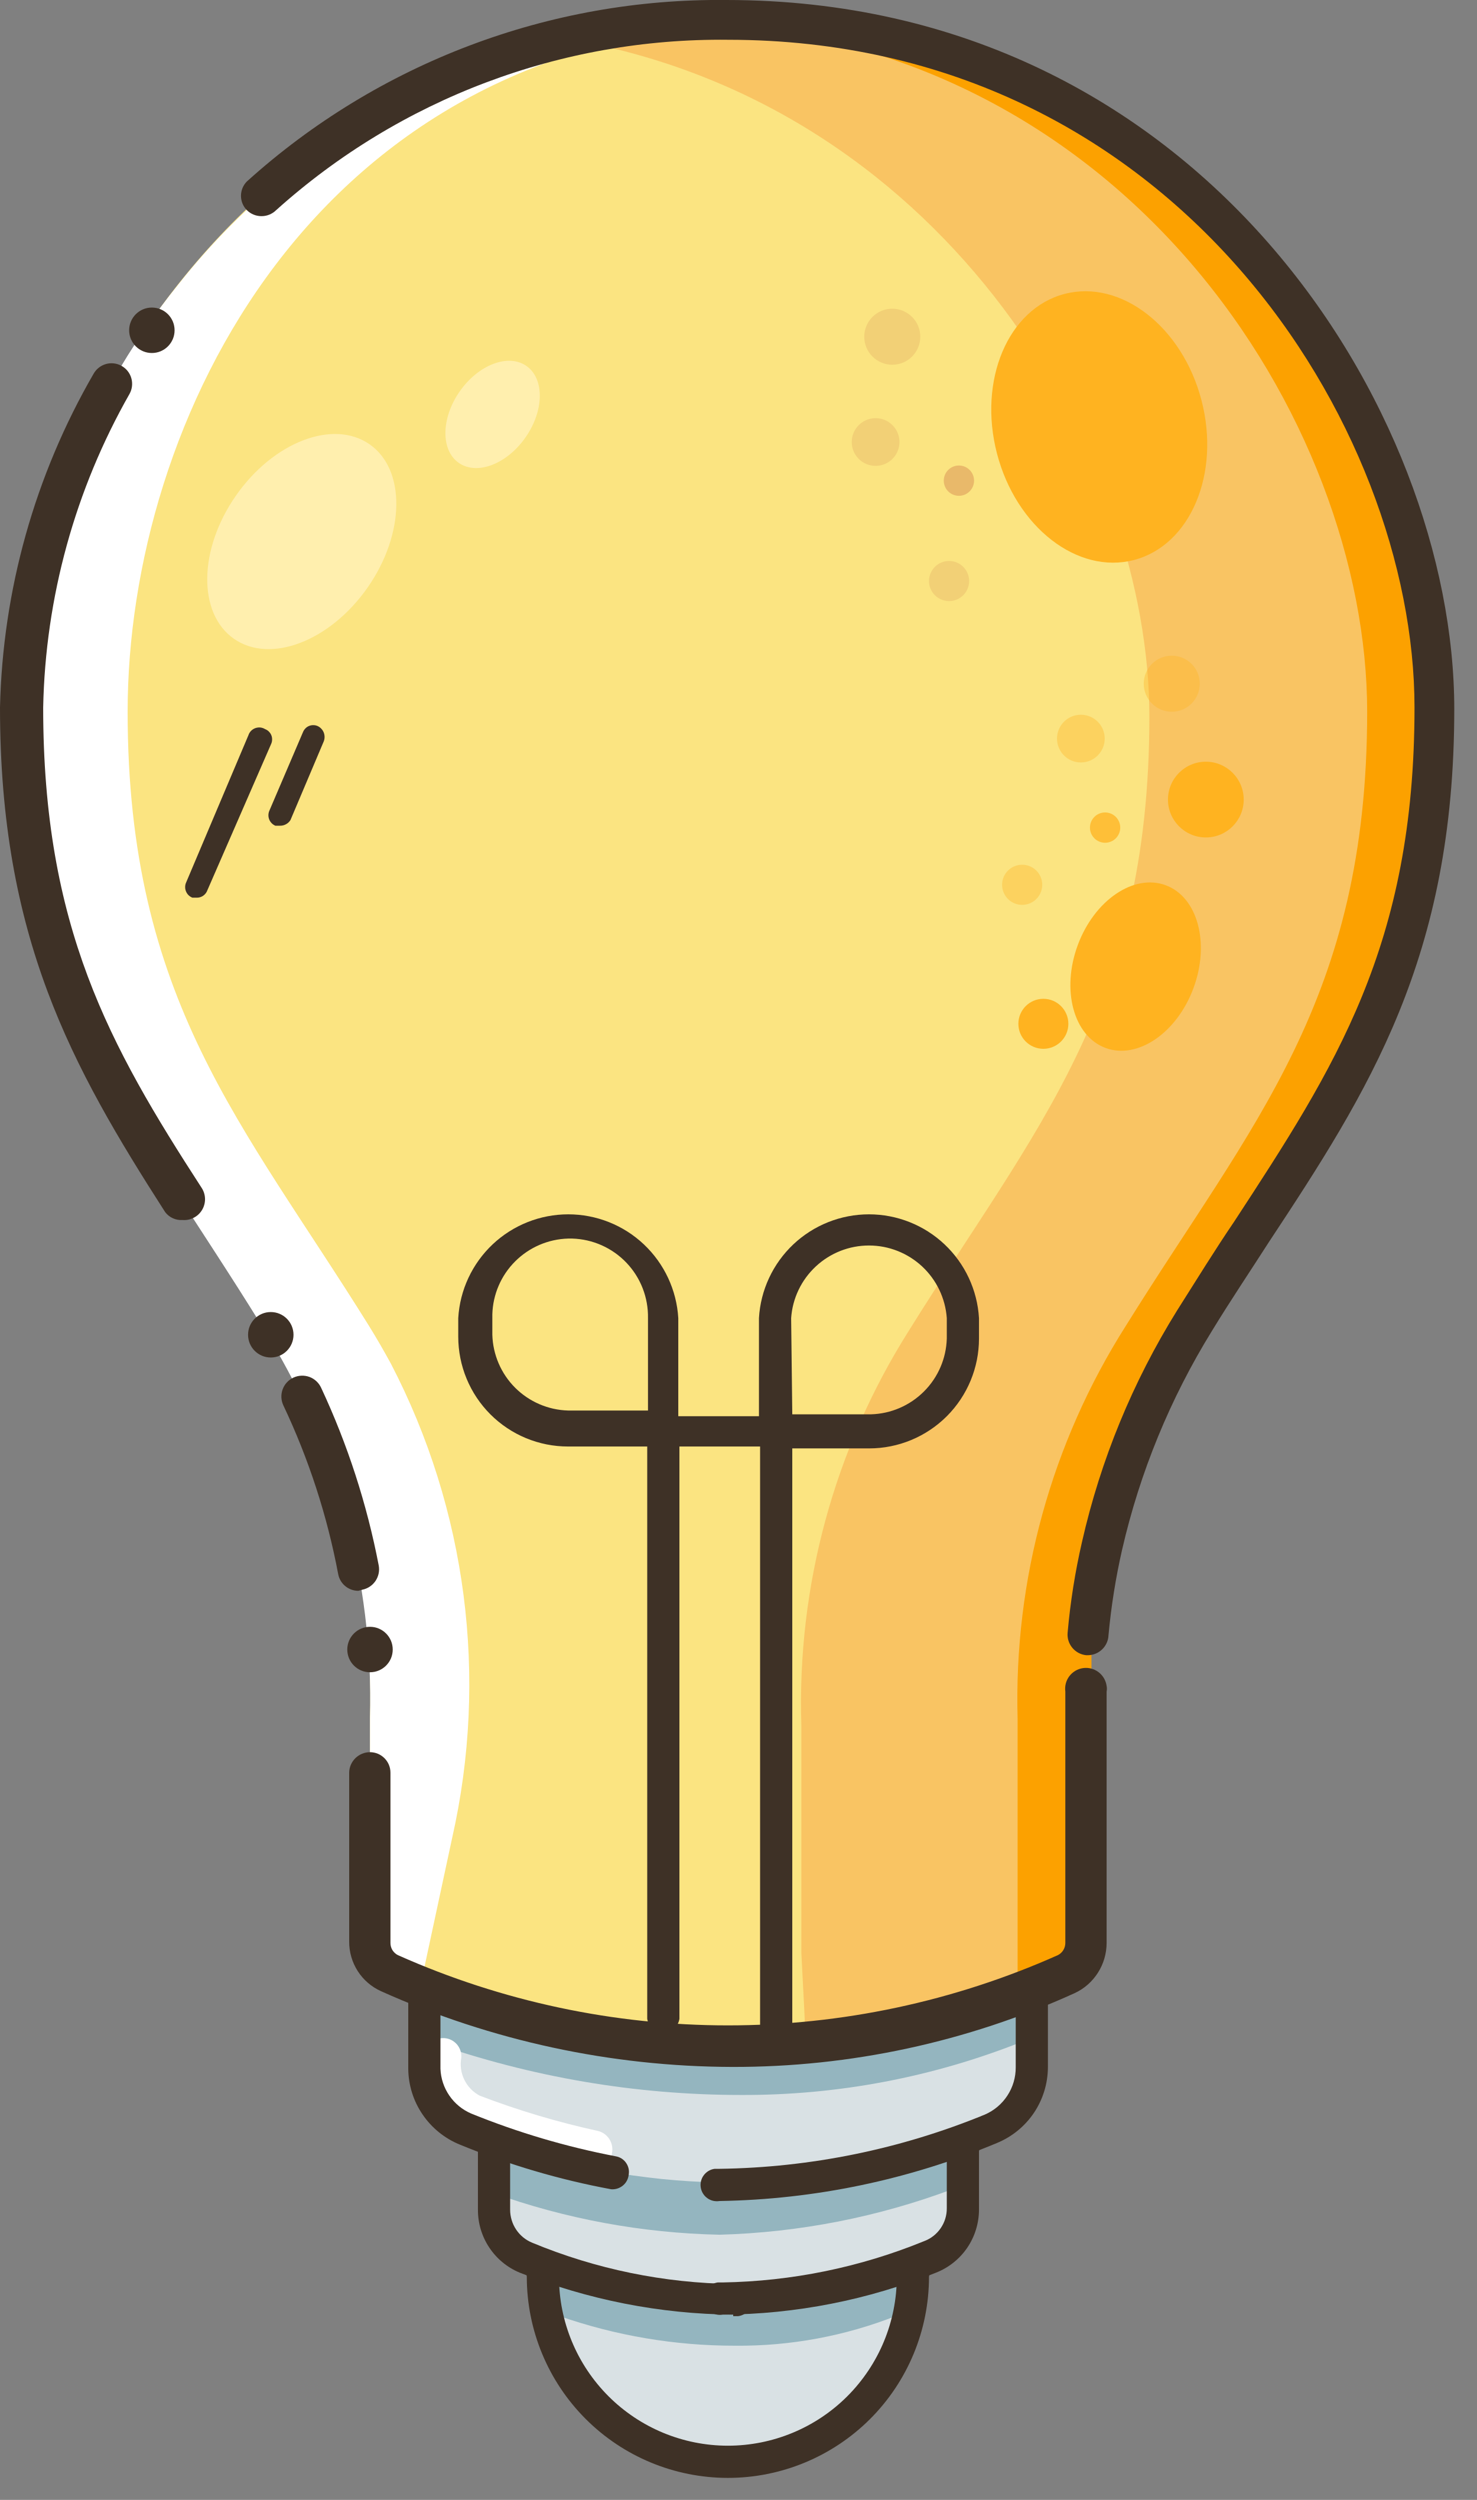 <svg width="39" height="66" viewBox="0 0 39 66" fill="none" xmlns="http://www.w3.org/2000/svg">
<rect x="0" y="0" width="39" height="66" fill="#808080" stroke="none"/>
<g clip-path="url(#clip0_2_2616)">
<path d="M11.37 52.51V54.51C11.369 54.86 11.472 55.203 11.666 55.495C11.86 55.787 12.136 56.015 12.46 56.15C12.65 56.23 12.87 56.32 13.11 56.4L13.24 56.69V58.24C13.236 58.509 13.313 58.773 13.461 58.998C13.609 59.222 13.821 59.397 14.07 59.5L14.5 59.66V60C14.5 61.294 15.014 62.535 15.929 63.45C16.845 64.366 18.086 64.88 19.38 64.88C20.674 64.88 21.916 64.366 22.831 63.45C23.746 62.535 24.26 61.294 24.26 60L24.43 59.57L24.71 59.46C24.959 59.357 25.172 59.182 25.322 58.958C25.471 58.733 25.551 58.469 25.55 58.2V56.48C25.85 56.37 26.14 56.26 26.37 56.16C26.696 56.029 26.975 55.801 27.169 55.509C27.364 55.216 27.465 54.871 27.46 54.52V52.52L11.37 52.51Z" fill="#D9E1E4"/>
<path d="M19.41 61.93C17.823 61.932 16.247 61.665 14.75 61.14C14.631 61.093 14.535 61.002 14.483 60.884C14.432 60.767 14.429 60.634 14.475 60.515C14.522 60.395 14.614 60.3 14.731 60.248C14.848 60.196 14.981 60.193 15.1 60.24C17.756 61.16 20.644 61.16 23.3 60.24C23.416 60.208 23.539 60.219 23.647 60.272C23.754 60.324 23.839 60.415 23.885 60.526C23.93 60.636 23.934 60.76 23.894 60.873C23.855 60.987 23.775 61.081 23.67 61.14C22.314 61.675 20.868 61.944 19.41 61.93V61.93Z" fill="#94B5BF"/>
<path d="M19.56 55.31C16.782 55.31 14.023 54.84 11.4 53.92C11.341 53.898 11.287 53.864 11.241 53.821C11.196 53.778 11.159 53.725 11.134 53.667C11.109 53.61 11.095 53.547 11.095 53.484C11.094 53.421 11.106 53.358 11.13 53.3C11.173 53.184 11.26 53.088 11.372 53.034C11.484 52.98 11.612 52.971 11.73 53.01C11.81 53.01 19.5 55.93 26.63 53.01C26.749 52.963 26.881 52.964 26.998 53.013C27.116 53.061 27.21 53.154 27.26 53.27V53.27C27.307 53.388 27.306 53.52 27.258 53.638C27.209 53.755 27.117 53.849 27 53.9C24.634 54.843 22.108 55.322 19.56 55.31V55.31Z" fill="#94B5BF"/>
<path d="M25.37 56.42V57.72L25.17 57.79C23.195 58.532 21.11 58.941 19 59C16.953 58.957 14.927 58.583 13 57.89V56.64V56.5C14.924 57.205 16.952 57.583 19 57.62L25.37 56.42Z" fill="#94B5BF"/>
<path d="M28.67 51.29V47.42C28.67 47.42 28.21 40.25 31.54 34.89C34.87 29.53 37.9 26.3 37.9 18.68C37.9 11.06 31.33 0.5 19.22 0.5C7.11 0.5 0.55 11.07 0.55 18.68C0.55 26.29 3.55 29.54 6.9 34.89C8.879 38.001 9.879 41.634 9.77 45.32V51.32C9.769 51.492 9.818 51.661 9.91 51.806C10.002 51.952 10.134 52.067 10.29 52.14C13.101 53.389 16.143 54.034 19.22 54.034C22.296 54.034 25.338 53.389 28.15 52.14C28.311 52.066 28.447 51.946 28.54 51.795C28.633 51.643 28.678 51.467 28.67 51.29V51.29Z" fill="#FBE481"/>
<path opacity="0.5" d="M31.209 35.13C29.23 38.241 28.23 41.875 28.34 45.56V51.56C28.34 51.732 28.292 51.901 28.2 52.047C28.107 52.192 27.976 52.308 27.82 52.38C25.748 53.328 23.535 53.933 21.27 54.17C21.27 53.46 21.209 52.59 21.16 51.56V45.56C21.041 41.878 22.03 38.245 24 35.13C27.329 29.78 30.349 26.54 30.349 18.92C30.349 12.1 25.079 2.92 15.27 1.08C16.462 0.85 17.675 0.737 18.89 0.74C31 0.74 37.569 11.31 37.569 18.92C37.569 26.53 34.539 29.8 31.209 35.13Z" fill="#F8A547"/>
<path d="M31.05 35C29.572 37.497 28.802 40.349 28.82 43.25V45.69L28.16 51.4C28.156 51.571 28.106 51.738 28.014 51.882C27.922 52.027 27.793 52.144 27.64 52.22C25.581 53.155 23.387 53.755 21.14 54V53.81C22.927 53.652 24.683 53.248 26.36 52.61C26.69 52.46 26.87 52.7 26.87 52.35V45.38C26.767 41.712 27.763 38.097 29.73 35C33.06 29.65 36.1 26.41 36.1 18.79C36.1 11.17 29.74 0.92 18 0.58H18.75C30.86 0.58 37.43 11.15 37.43 18.76C37.43 26.37 34.38 29.6 31.05 35Z" fill="#FCA100"/>
<path d="M6.91 35C8.873 38.099 9.868 41.713 9.77 45.38V51.38C9.769 51.553 9.818 51.723 9.913 51.869C10.007 52.015 10.141 52.13 10.3 52.2C12.37 53.146 14.578 53.754 16.84 54V53.8C15.044 53.498 13.295 52.961 11.64 52.2C11.31 52.05 11.12 52.69 11.12 52.34L11.94 48.52C12.897 44.286 12.323 39.85 10.32 36C10.14 35.67 9.95 35.34 9.74 35C6.41 29.65 3.37 26.41 3.37 18.79C3.37 11.17 8.25 1 20 0.61H19.25C16.459 0.565 13.696 1.164 11.174 2.361C8.652 3.558 6.44 5.32 4.71 7.51C2.117 10.709 0.652 14.673 0.54 18.79C0.55 26.36 3.58 29.6 6.91 35Z" fill="white"/>
<path d="M4.82 32.21C4.732 32.216 4.644 32.2 4.563 32.163C4.483 32.127 4.413 32.07 4.36 32C1.89 28.15 0 24.75 0 18.68C0.07 15.582 0.919 12.552 2.47 9.87C2.54 9.744 2.658 9.651 2.797 9.611C2.935 9.572 3.084 9.589 3.21 9.66C3.336 9.73 3.429 9.847 3.468 9.986C3.508 10.125 3.49 10.274 3.42 10.4C1.982 12.927 1.198 15.773 1.14 18.68C1.14 24.46 2.88 27.59 5.33 31.37C5.384 31.456 5.413 31.556 5.414 31.658C5.414 31.76 5.387 31.86 5.334 31.947C5.281 32.034 5.205 32.105 5.114 32.151C5.023 32.198 4.922 32.218 4.82 32.21V32.21Z" fill="#3E3126"/>
<path d="M28.73 43.7H28.68C28.537 43.685 28.406 43.615 28.315 43.505C28.223 43.394 28.178 43.253 28.19 43.11C28.261 42.302 28.388 41.5 28.57 40.71C29.06 38.548 29.909 36.483 31.08 34.6C31.6 33.78 32.08 33 32.59 32.25C35.25 28.18 37.35 24.96 37.35 18.68C37.35 11.29 31.05 1.05 19.22 1.05C14.819 1.001 10.562 2.607 7.29 5.55C7.187 5.651 7.049 5.707 6.905 5.707C6.761 5.707 6.622 5.651 6.52 5.55C6.419 5.449 6.363 5.312 6.363 5.17C6.363 5.028 6.419 4.891 6.52 4.79V4.79C9.988 1.66 14.508 -0.05 19.18 9.0528e-05C31.72 9.0528e-05 38.4 10.87 38.4 18.72C38.4 25.29 36.14 28.8 33.5 32.8C33.02 33.55 32.5 34.32 32 35.14C30.9 36.921 30.099 38.87 29.63 40.91C29.46 41.655 29.34 42.41 29.27 43.17C29.265 43.311 29.206 43.444 29.105 43.543C29.005 43.641 28.87 43.698 28.73 43.7Z" fill="#3E3126"/>
<path d="M19.33 54.57C16.134 54.561 12.975 53.88 10.06 52.57C9.808 52.456 9.595 52.272 9.446 52.04C9.297 51.807 9.218 51.536 9.22 51.26V46.8C9.222 46.656 9.281 46.519 9.384 46.418C9.487 46.317 9.626 46.26 9.77 46.26C9.913 46.26 10.05 46.317 10.152 46.419C10.253 46.52 10.31 46.657 10.31 46.8V51.3C10.31 51.367 10.329 51.432 10.364 51.489C10.4 51.545 10.45 51.591 10.51 51.62C13.251 52.842 16.219 53.473 19.22 53.473C22.221 53.473 25.188 52.842 27.93 51.62C27.989 51.591 28.04 51.545 28.075 51.489C28.11 51.432 28.129 51.367 28.13 51.3V44.66C28.11 44.516 28.148 44.369 28.236 44.253C28.325 44.137 28.455 44.06 28.6 44.04C28.744 44.02 28.891 44.059 29.007 44.147C29.123 44.235 29.2 44.366 29.22 44.51C29.23 44.56 29.23 44.611 29.22 44.66V51.3C29.219 51.577 29.14 51.849 28.991 52.082C28.843 52.316 28.631 52.503 28.38 52.62C25.538 53.913 22.451 54.578 19.33 54.57V54.57Z" fill="#3E3126"/>
<path d="M9.46 42C9.334 41.999 9.213 41.956 9.116 41.875C9.019 41.795 8.953 41.683 8.93 41.56C8.64 40.017 8.152 38.518 7.48 37.1C7.419 36.967 7.413 36.816 7.464 36.679C7.514 36.542 7.617 36.431 7.75 36.37C7.883 36.309 8.034 36.303 8.171 36.353C8.308 36.404 8.419 36.507 8.48 36.64C9.178 38.134 9.689 39.71 10 41.33C10.027 41.471 9.996 41.618 9.916 41.738C9.836 41.857 9.711 41.941 9.57 41.97L9.46 42Z" fill="#3E3126"/>
<path d="M31.515 26.084C31.953 24.898 31.624 23.683 30.779 23.371C29.935 23.06 28.895 23.769 28.457 24.955C28.019 26.142 28.349 27.356 29.193 27.668C30.038 27.98 31.077 27.271 31.515 26.084Z" fill="#FFB320"/>
<path d="M31.84 22.11C32.392 22.11 32.84 21.663 32.84 21.11C32.84 20.558 32.392 20.11 31.84 20.11C31.288 20.11 30.84 20.558 30.84 21.11C30.84 21.663 31.288 22.11 31.84 22.11Z" fill="#FFB320"/>
<path opacity="0.75" d="M29.18 22.25C29.401 22.25 29.58 22.071 29.58 21.85C29.58 21.629 29.401 21.45 29.18 21.45C28.959 21.45 28.78 21.629 28.78 21.85C28.78 22.071 28.959 22.25 29.18 22.25Z" fill="#FFB320"/>
<path d="M27.55 27.69C27.914 27.69 28.21 27.395 28.21 27.03C28.21 26.666 27.914 26.37 27.55 26.37C27.185 26.37 26.89 26.666 26.89 27.03C26.89 27.395 27.185 27.69 27.55 27.69Z" fill="#FFB320"/>
<path opacity="0.35" d="M30.94 18.791C31.349 18.791 31.68 18.459 31.68 18.05C31.68 17.642 31.349 17.311 30.94 17.311C30.532 17.311 30.2 17.642 30.2 18.05C30.2 18.459 30.532 18.791 30.94 18.791Z" fill="#FFB320"/>
<path opacity="0.35" d="M28.54 20.13C28.888 20.13 29.17 19.848 29.17 19.5C29.17 19.152 28.888 18.87 28.54 18.87C28.192 18.87 27.91 19.152 27.91 19.5C27.91 19.848 28.192 20.13 28.54 20.13Z" fill="#FFB320"/>
<path opacity="0.35" d="M26.99 23.89C27.283 23.89 27.52 23.653 27.52 23.36C27.52 23.067 27.283 22.83 26.99 22.83C26.697 22.83 26.46 23.067 26.46 23.36C26.46 23.653 26.697 23.89 26.99 23.89Z" fill="#FFB320"/>
<path opacity="0.75" d="M25.32 13.09C25.541 13.09 25.72 12.911 25.72 12.69C25.72 12.469 25.541 12.29 25.32 12.29C25.099 12.29 24.92 12.469 24.92 12.69C24.92 12.911 25.099 13.09 25.32 13.09Z" fill="#E2AB63"/>
<path opacity="0.35" d="M23.56 9.63C23.969 9.63 24.3 9.299 24.3 8.89C24.3 8.482 23.969 8.15 23.56 8.15C23.152 8.15 22.82 8.482 22.82 8.89C22.82 9.299 23.152 9.63 23.56 9.63Z" fill="#E2AB63"/>
<path opacity="0.35" d="M23.12 12.3C23.468 12.3 23.75 12.018 23.75 11.67C23.75 11.322 23.468 11.04 23.12 11.04C22.772 11.04 22.49 11.322 22.49 11.67C22.49 12.018 22.772 12.3 23.12 12.3Z" fill="#E2AB63"/>
<path opacity="0.35" d="M25.06 15.87C25.353 15.87 25.59 15.633 25.59 15.341C25.59 15.048 25.353 14.81 25.06 14.81C24.768 14.81 24.53 15.048 24.53 15.341C24.53 15.633 24.768 15.87 25.06 15.87Z" fill="#E2AB63"/>
<path d="M20.5 53.9C20.386 53.9 20.276 53.855 20.196 53.774C20.115 53.693 20.07 53.584 20.07 53.47V38.19H17.94V53.3C17.924 53.402 17.873 53.494 17.795 53.561C17.717 53.628 17.617 53.665 17.515 53.665C17.412 53.665 17.313 53.628 17.235 53.561C17.157 53.494 17.105 53.402 17.09 53.3V38.19H15C14.23 38.19 13.493 37.885 12.949 37.341C12.405 36.797 12.1 36.059 12.1 35.29V34.8C12.143 34.059 12.468 33.363 13.008 32.853C13.548 32.344 14.262 32.06 15.005 32.06C15.747 32.06 16.461 32.344 17.001 32.853C17.541 33.363 17.866 34.059 17.91 34.8V37.39H20.04V34.8C20.083 34.059 20.408 33.363 20.948 32.853C21.488 32.344 22.202 32.06 22.945 32.06C23.687 32.06 24.401 32.344 24.941 32.853C25.481 33.363 25.806 34.059 25.85 34.8V35.34C25.85 36.109 25.544 36.847 25 37.391C24.456 37.934 23.719 38.24 22.95 38.24H20.92V53.52C20.91 53.624 20.861 53.721 20.783 53.791C20.706 53.862 20.604 53.901 20.5 53.9ZM20.92 37.34H23C23.525 37.325 24.025 37.109 24.397 36.737C24.769 36.366 24.985 35.866 25 35.34V34.8C24.963 34.28 24.731 33.793 24.35 33.437C23.968 33.081 23.466 32.883 22.945 32.883C22.423 32.883 21.921 33.081 21.54 33.437C21.158 33.793 20.926 34.28 20.89 34.8L20.92 37.34ZM15 32.7C14.474 32.715 13.974 32.931 13.602 33.303C13.23 33.674 13.015 34.174 13 34.7V35.24C13.015 35.766 13.23 36.266 13.602 36.638C13.974 37.009 14.474 37.225 15 37.24H17.11V34.8C17.12 34.257 16.916 33.732 16.542 33.339C16.167 32.945 15.652 32.716 15.11 32.7H15Z" fill="#3E3126"/>
<path d="M29.942 14.785C31.433 14.396 32.231 12.508 31.725 10.568C31.219 8.628 29.6 7.371 28.109 7.76C26.618 8.149 25.82 10.037 26.326 11.977C26.832 13.917 28.451 15.174 29.942 14.785Z" fill="#FFB320"/>
<path d="M15.69 57.24H15.58C14.483 56.998 13.41 56.663 12.37 56.24C11.967 56.103 11.629 55.825 11.415 55.457C11.202 55.089 11.129 54.657 11.21 54.24C11.227 54.114 11.292 54 11.39 53.92C11.488 53.84 11.613 53.801 11.74 53.81C11.803 53.815 11.864 53.832 11.921 53.861C11.977 53.89 12.027 53.93 12.068 53.978C12.109 54.027 12.14 54.083 12.159 54.143C12.178 54.203 12.185 54.267 12.18 54.33V54.33C12.144 54.527 12.173 54.73 12.261 54.91C12.349 55.09 12.492 55.237 12.67 55.33C13.685 55.718 14.728 56.029 15.79 56.26C15.914 56.291 16.021 56.368 16.09 56.476C16.159 56.584 16.184 56.714 16.16 56.84C16.143 56.952 16.086 57.054 16 57.128C15.913 57.201 15.803 57.241 15.69 57.24V57.24Z" fill="white"/>
<path d="M16.14 57.8C14.77 57.547 13.429 57.151 12.14 56.62C11.742 56.458 11.4 56.181 11.158 55.825C10.915 55.47 10.784 55.05 10.78 54.62V52.62C10.763 52.507 10.791 52.392 10.859 52.3C10.926 52.208 11.028 52.147 11.14 52.13C11.253 52.115 11.366 52.144 11.457 52.211C11.549 52.278 11.611 52.378 11.63 52.49C11.64 52.532 11.64 52.577 11.63 52.62V54.62C11.64 54.873 11.721 55.118 11.865 55.327C12.008 55.536 12.208 55.7 12.44 55.8C13.673 56.301 14.953 56.68 16.26 56.93C16.315 56.939 16.367 56.96 16.414 56.989C16.46 57.019 16.501 57.058 16.532 57.104C16.564 57.149 16.586 57.201 16.598 57.255C16.61 57.309 16.61 57.365 16.6 57.42V57.42C16.588 57.53 16.533 57.632 16.447 57.702C16.361 57.773 16.251 57.808 16.14 57.8V57.8Z" fill="#3E3126"/>
<path d="M19 58.11C18.944 58.119 18.886 58.117 18.831 58.105C18.775 58.092 18.723 58.068 18.676 58.034C18.63 58.001 18.591 57.959 18.561 57.91C18.531 57.861 18.512 57.807 18.503 57.751C18.494 57.694 18.497 57.637 18.511 57.581C18.525 57.526 18.549 57.474 18.584 57.428C18.618 57.383 18.661 57.344 18.71 57.315C18.759 57.286 18.814 57.267 18.87 57.26H19C21.402 57.227 23.777 56.742 26 55.83C26.245 55.725 26.453 55.551 26.599 55.328C26.745 55.106 26.822 54.846 26.82 54.58V52.58C26.803 52.467 26.831 52.352 26.899 52.26C26.966 52.168 27.067 52.107 27.18 52.09C27.292 52.075 27.406 52.104 27.497 52.171C27.588 52.238 27.65 52.338 27.67 52.45C27.68 52.492 27.68 52.537 27.67 52.58V54.58C27.668 55.009 27.539 55.428 27.299 55.785C27.058 56.141 26.718 56.417 26.32 56.58C23.999 57.55 21.515 58.069 19 58.11Z" fill="#3E3126"/>
<path d="M19.36 61.11C17.427 61.094 15.515 60.717 13.72 60C13.393 59.864 13.114 59.633 12.918 59.337C12.722 59.042 12.618 58.695 12.62 58.34V56.8C12.603 56.688 12.631 56.573 12.699 56.481C12.766 56.389 12.867 56.328 12.98 56.31C13.092 56.296 13.206 56.325 13.297 56.392C13.389 56.459 13.45 56.559 13.47 56.67C13.48 56.713 13.48 56.758 13.47 56.8V58.34C13.47 58.526 13.525 58.709 13.628 58.863C13.731 59.018 13.878 59.139 14.05 59.21C15.734 59.909 17.537 60.279 19.36 60.3C19.473 60.286 19.586 60.315 19.677 60.382C19.769 60.449 19.831 60.549 19.85 60.66C19.86 60.716 19.859 60.774 19.846 60.829C19.833 60.884 19.809 60.937 19.775 60.982C19.741 61.028 19.699 61.067 19.65 61.096C19.601 61.124 19.547 61.143 19.49 61.15H19.36V61.11Z" fill="#3E3126"/>
<path d="M19.08 61.11C19.024 61.12 18.966 61.118 18.911 61.105C18.855 61.092 18.803 61.068 18.756 61.035C18.71 61.002 18.671 60.959 18.641 60.911C18.611 60.862 18.592 60.808 18.583 60.751C18.574 60.695 18.577 60.637 18.591 60.582C18.605 60.527 18.63 60.475 18.664 60.429C18.698 60.383 18.741 60.345 18.79 60.316C18.839 60.287 18.894 60.268 18.95 60.26H19.08C20.906 60.23 22.71 59.861 24.4 59.17C24.577 59.105 24.73 58.986 24.837 58.83C24.945 58.674 25.002 58.489 25 58.3V56.8C24.983 56.688 25.011 56.573 25.079 56.481C25.146 56.389 25.247 56.328 25.36 56.31C25.472 56.296 25.586 56.325 25.677 56.392C25.769 56.459 25.831 56.559 25.85 56.67C25.86 56.713 25.86 56.758 25.85 56.8V58.34C25.849 58.698 25.741 59.048 25.54 59.344C25.338 59.64 25.053 59.868 24.72 60C22.927 60.722 21.013 61.099 19.08 61.11V61.11Z" fill="#3E3126"/>
<path d="M19.22 65.42C17.812 65.42 16.461 64.86 15.466 63.865C14.47 62.869 13.91 61.518 13.91 60.11C13.893 59.997 13.921 59.882 13.989 59.79C14.056 59.698 14.158 59.637 14.27 59.62C14.383 59.605 14.496 59.635 14.587 59.702C14.679 59.769 14.741 59.868 14.76 59.98C14.77 60.023 14.77 60.067 14.76 60.11C14.76 61.293 15.23 62.427 16.067 63.264C16.903 64.1 18.037 64.57 19.22 64.57C20.403 64.57 21.538 64.1 22.374 63.264C23.21 62.427 23.68 61.293 23.68 60.11V60.11C23.663 59.997 23.691 59.882 23.759 59.79C23.826 59.698 23.927 59.637 24.04 59.62C24.152 59.605 24.266 59.635 24.357 59.702C24.449 59.769 24.511 59.868 24.53 59.98C24.54 60.023 24.54 60.067 24.53 60.11C24.53 61.518 23.971 62.869 22.975 63.865C21.979 64.86 20.628 65.42 19.22 65.42V65.42Z" fill="#3E3126"/>
<path d="M7.15 35.84C7.481 35.84 7.75 35.571 7.75 35.24C7.75 34.908 7.481 34.64 7.15 34.64C6.818 34.64 6.55 34.908 6.55 35.24C6.55 35.571 6.818 35.84 7.15 35.84Z" fill="#3E3126"/>
<path d="M9.77 44.15C10.101 44.15 10.37 43.882 10.37 43.55C10.37 43.219 10.101 42.95 9.77 42.95C9.439 42.95 9.17 43.219 9.17 43.55C9.17 43.882 9.439 44.15 9.77 44.15Z" fill="#3E3126"/>
<path d="M4.01 9.32C4.342 9.32 4.61 9.051 4.61 8.72C4.61 8.389 4.342 8.12 4.01 8.12C3.679 8.12 3.41 8.389 3.41 8.72C3.41 9.051 3.679 9.32 4.01 9.32Z" fill="#3E3126"/>
<path d="M5.2 23.7H5.08C5.043 23.685 5.009 23.664 4.981 23.637C4.952 23.609 4.929 23.576 4.914 23.54C4.898 23.504 4.889 23.465 4.889 23.425C4.888 23.386 4.895 23.346 4.91 23.31V23.31L6.56 19.41C6.574 19.367 6.598 19.328 6.629 19.296C6.661 19.264 6.699 19.239 6.741 19.224C6.784 19.209 6.829 19.203 6.873 19.207C6.918 19.212 6.961 19.226 7 19.25C7.037 19.264 7.07 19.285 7.098 19.313C7.127 19.341 7.149 19.374 7.164 19.41C7.179 19.447 7.186 19.486 7.185 19.525C7.185 19.565 7.176 19.604 7.16 19.64V19.64L5.46 23.54C5.436 23.588 5.398 23.628 5.353 23.657C5.307 23.685 5.254 23.7 5.2 23.7V23.7Z" fill="#3E3126"/>
<path d="M7.39 21.8H7.27C7.198 21.769 7.14 21.711 7.11 21.638C7.08 21.565 7.08 21.483 7.11 21.41V21.41L8 19.33C8.015 19.293 8.036 19.26 8.064 19.232C8.091 19.203 8.124 19.181 8.161 19.166C8.197 19.151 8.237 19.144 8.276 19.145C8.316 19.145 8.354 19.154 8.39 19.17V19.17C8.462 19.205 8.518 19.265 8.548 19.339C8.577 19.413 8.578 19.496 8.55 19.57L7.67 21.65C7.641 21.698 7.599 21.736 7.55 21.762C7.501 21.789 7.446 21.802 7.39 21.8V21.8Z" fill="#3E3126"/>
<path d="M9.707 15.511C10.696 14.094 10.72 12.401 9.76 11.731C8.799 11.061 7.219 11.667 6.23 13.085C5.24 14.502 5.217 16.195 6.177 16.865C7.137 17.535 8.717 16.929 9.707 15.511Z" fill="#FFEFAE"/>
<path d="M13.876 11.548C14.37 10.842 14.38 9.997 13.9 9.662C13.42 9.327 12.631 9.628 12.138 10.335C11.645 11.041 11.634 11.886 12.114 12.221C12.594 12.556 13.383 12.255 13.876 11.548Z" fill="#FFEFAE"/>
</g>
<defs>
<clipPath id="clip0_2_2616">
<rect width="38.4" height="65.42" fill="white"/>
</clipPath>
</defs>
</svg>
